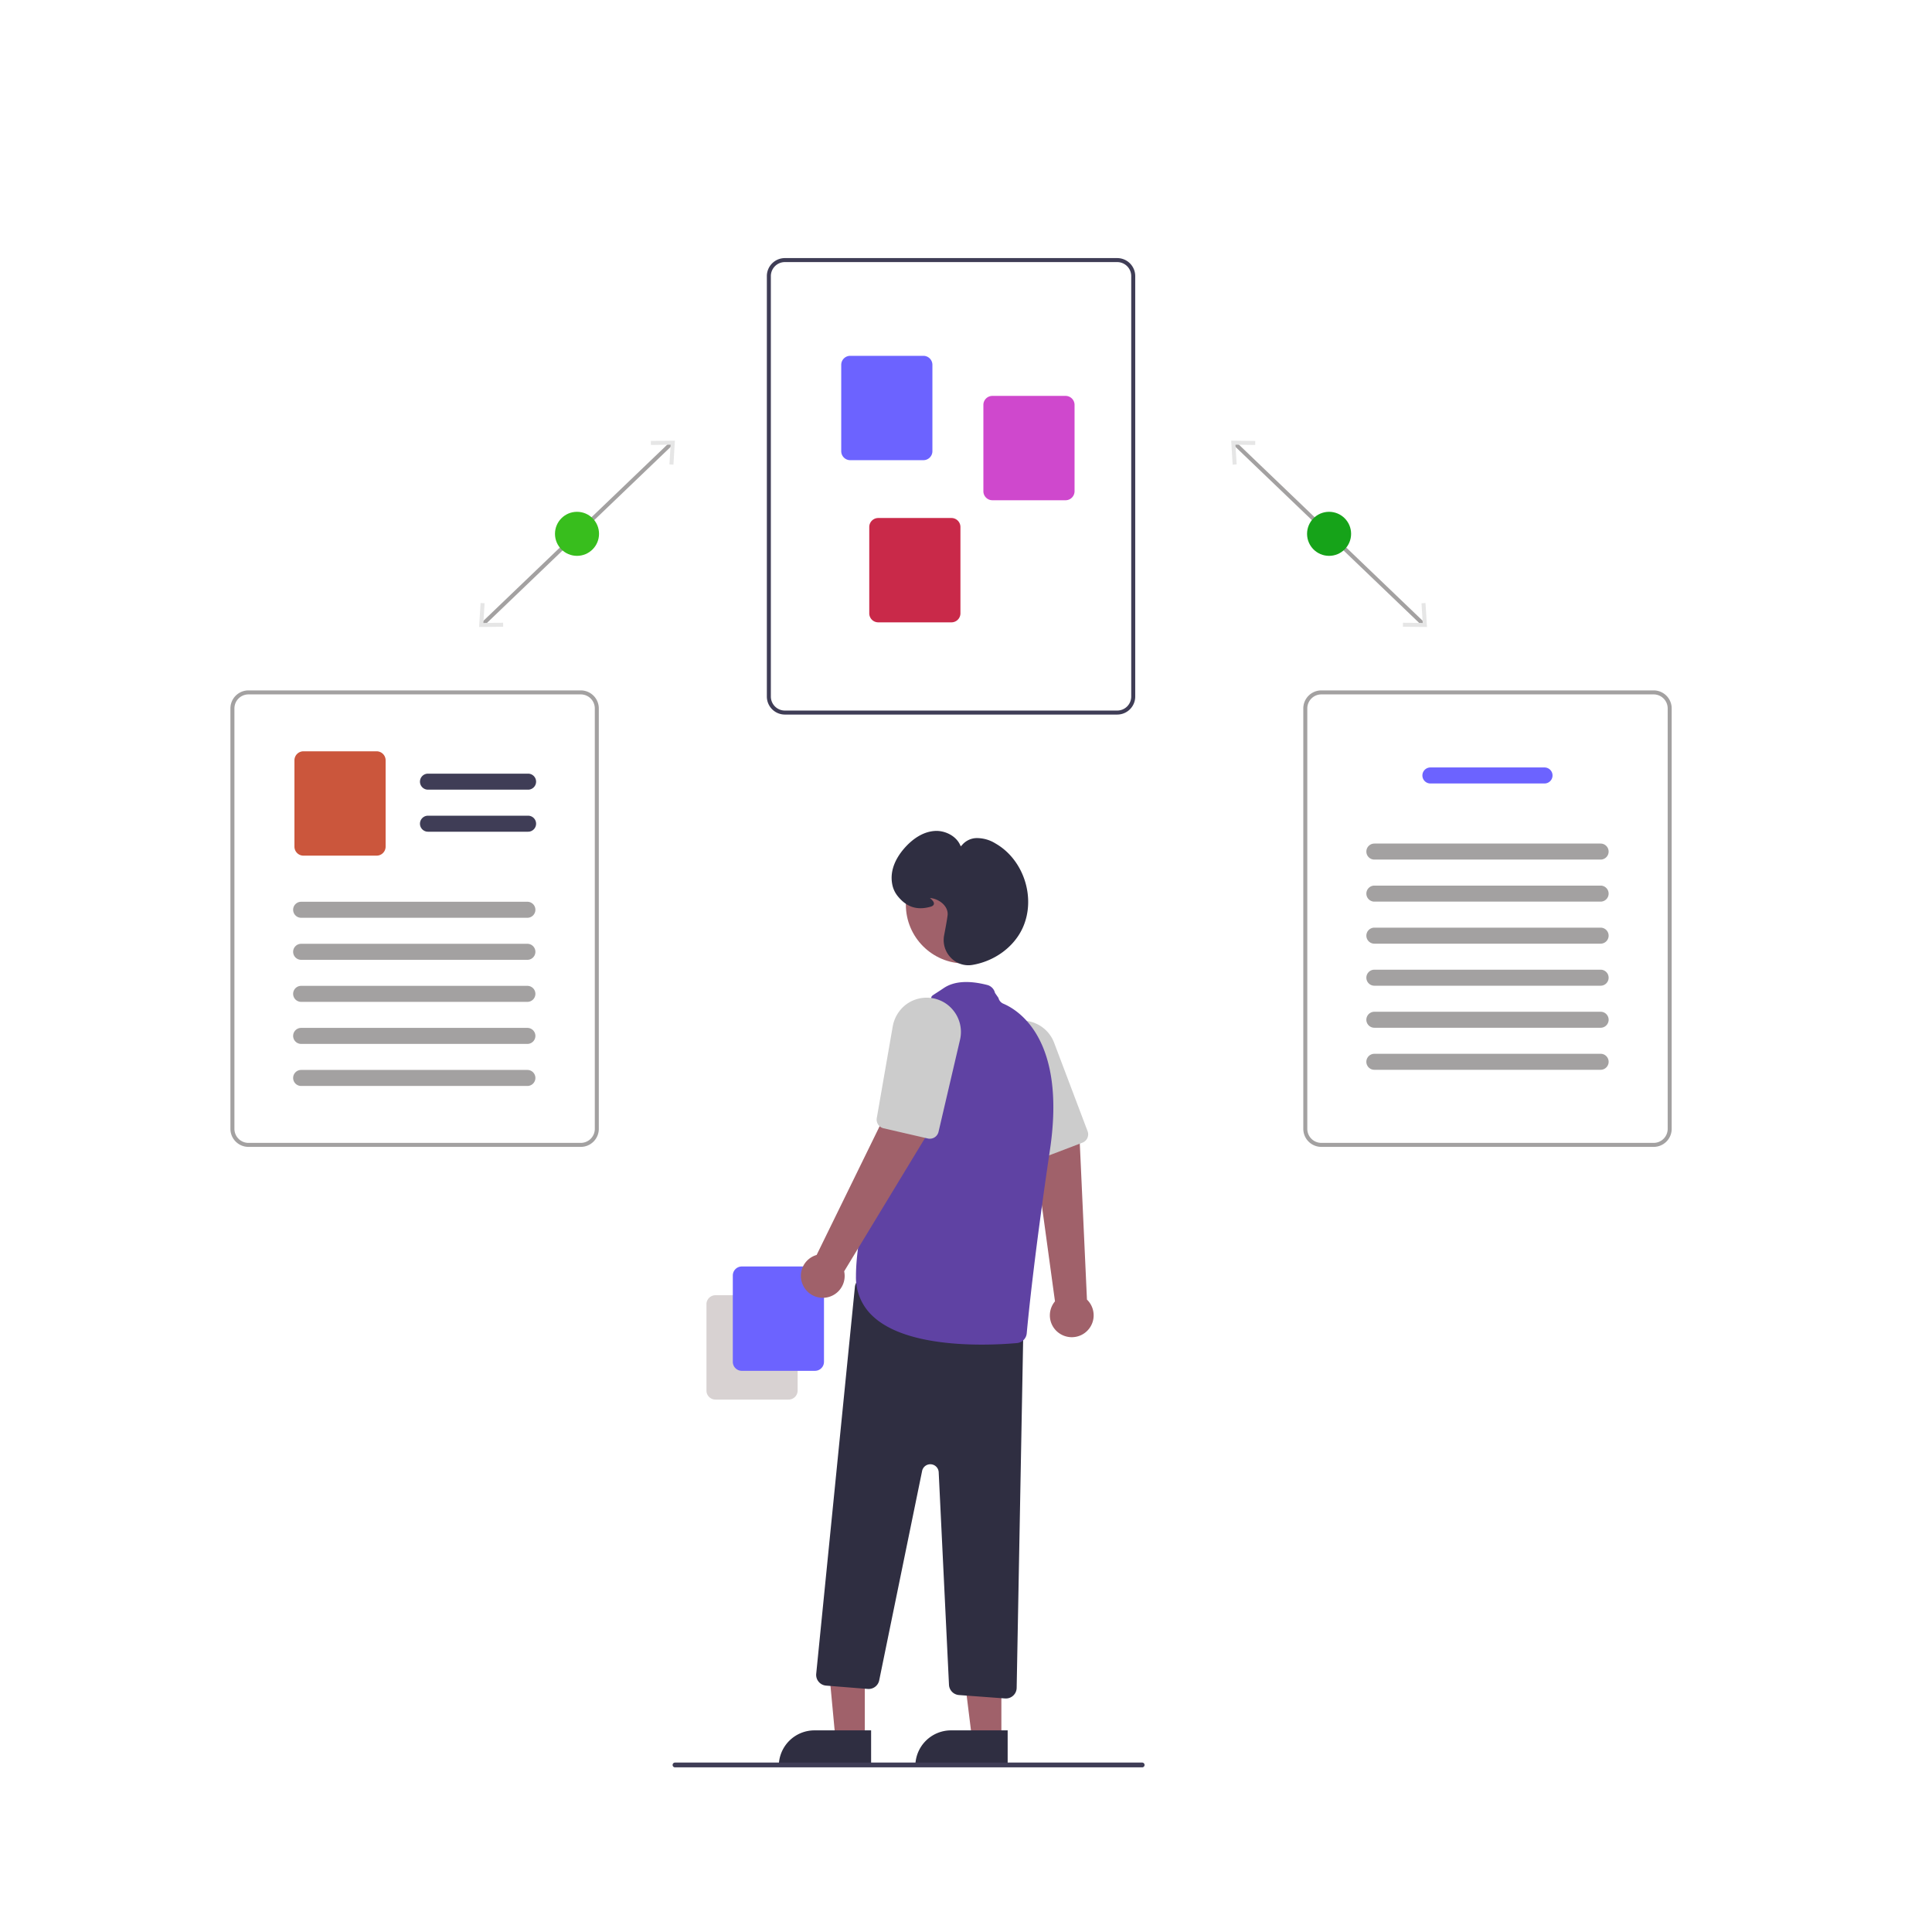 <?xml version="1.0" encoding="utf-8"?>
<svg viewBox="396.204 -12.092 500 500" xmlns="http://www.w3.org/2000/svg">
  <defs>
    <view id="view-1" viewBox="56.37 82.224 93.936 14.881">
      <title>View 1</title>
    </view>
  </defs>
  <desc>Created with Fabric.js 3.6.3</desc>
  <g transform="matrix(0.62, 0, 0, 0.62, 642.333, 250)">
    <g style="">
      <g transform="matrix(0.69 -0.72 0.72 0.69 157.8 -199.9)">
        <rect style="stroke: none; stroke-width: 1; stroke-dasharray: none; stroke-linecap: butt; stroke-dashoffset: 0; stroke-linejoin: miter; stroke-miterlimit: 4; fill-rule: nonzero; opacity: 1; fill: rgb(163, 161, 161);" x="-0.835" y="-54.6" rx="0" ry="0" width="1.67" height="109.2"/>
      </g>
      <g transform="matrix(1 0 0 1 193.64 -166.01)">
        <polygon style="stroke: none; stroke-width: 1; stroke-dasharray: none; stroke-linecap: butt; stroke-dashoffset: 0; stroke-linejoin: miter; stroke-miterlimit: 4; fill: rgb(230,230,230); fill-rule: nonzero; opacity: 1;" points="4.41,-5.01 2.74,-4.91 3.24,3.32 -5,3.22 -5.02,4.89 5.02,5.01 4.41,-5.01 "/>
      </g>
      <g transform="matrix(1 0 0 1 121.96 -233.78)">
        <polygon style="stroke: none; stroke-width: 1; stroke-dasharray: none; stroke-linecap: butt; stroke-dashoffset: 0; stroke-linejoin: miter; stroke-miterlimit: 4; fill: rgb(230,230,230); fill-rule: nonzero; opacity: 1;" points="5.02,-4.89 5,-3.22 -3.24,-3.32 -2.74,4.91 -4.41,5.01 -5.02,-5.01 5.02,-4.89 "/>
      </g>
      <g transform="matrix(1 0 0 1 157.8 -199.9)">
        <circle style="stroke: none; stroke-width: 1; stroke-dasharray: none; stroke-linecap: butt; stroke-dashoffset: 0; stroke-linejoin: miter; stroke-miterlimit: 4; fill-rule: nonzero; opacity: 1; fill: rgb(22, 163, 25);" cx="0" cy="0" r="9.193"/>
      </g>
      <g transform="matrix(0.72 -0.69 0.69 0.72 -156.12 -199.89)">
        <rect style="stroke: none; stroke-width: 1; stroke-dasharray: none; stroke-linecap: butt; stroke-dashoffset: 0; stroke-linejoin: miter; stroke-miterlimit: 4; fill-rule: nonzero; opacity: 1; fill: rgb(163, 161, 161);" x="-54.6" y="-0.835" rx="0" ry="0" width="109.2" height="1.67"/>
      </g>
      <g transform="matrix(1 0 0 1 -191.97 -166.01)">
        <polygon style="stroke: none; stroke-width: 1; stroke-dasharray: none; stroke-linecap: butt; stroke-dashoffset: 0; stroke-linejoin: miter; stroke-miterlimit: 4; fill: rgb(230,230,230); fill-rule: nonzero; opacity: 1;" points="-5.02,5.01 5.02,4.89 5,3.22 -3.24,3.32 -2.74,-4.91 -4.41,-5.01 -5.02,5.01 "/>
      </g>
      <g transform="matrix(1 0 0 1 -120.29 -233.78)">
        <polygon style="stroke: none; stroke-width: 1; stroke-dasharray: none; stroke-linecap: butt; stroke-dashoffset: 0; stroke-linejoin: miter; stroke-miterlimit: 4; fill: rgb(230,230,230); fill-rule: nonzero; opacity: 1;" points="5.02,-5.01 4.41,5.01 2.74,4.91 3.24,-3.32 -5,-3.22 -5.02,-4.89 5.02,-5.01 "/>
      </g>
      <g transform="matrix(1 0 0 1 -156.13 -199.9)">
        <circle style="stroke: none; stroke-width: 1; stroke-dasharray: none; stroke-linecap: butt; stroke-dashoffset: 0; stroke-linejoin: miter; stroke-miterlimit: 4; fill-rule: nonzero; opacity: 1; fill: rgb(56, 190, 29);" cx="0" cy="0" r="9.193"/>
      </g>
      <g transform="matrix(1 0 0 1 0 -219.73)">
        <path style="stroke: none; stroke-width: 1; stroke-dasharray: none; stroke-linecap: butt; stroke-dashoffset: 0; stroke-linejoin: miter; stroke-miterlimit: 4; fill: rgb(63,61,86); fill-rule: nonzero; opacity: 1;" transform=" translate(-600, -230.27)" d="M 669.364 325.543 H 530.636 a 7.53 7.53 0 0 1 -7.521 -7.521 v -175.5 A 7.53 7.53 0 0 1 530.636 135 H 669.364 a 7.53 7.53 0 0 1 7.521 7.521 v 175.5 A 7.53 7.53 0 0 1 669.364 325.543 Z M 530.636 136.671 a 5.857 5.857 0 0 0 -5.85 5.85 v 175.5 a 5.857 5.857 0 0 0 5.85 5.85 H 669.364 a 5.857 5.857 0 0 0 5.85 -5.85 v -175.5 a 5.857 5.857 0 0 0 -5.85 -5.85 Z" stroke-linecap="round"/>
      </g>
      <g transform="matrix(1 0 0 1 -26.81 -252.42)">
        <path style="stroke: none; stroke-width: 1; stroke-dasharray: none; stroke-linecap: butt; stroke-dashoffset: 0; stroke-linejoin: miter; stroke-miterlimit: 4; fill: rgb(108,99,255); fill-rule: nonzero; opacity: 1;" transform=" translate(-573.19, -197.58)" d="M 588.46 219.358 h -30.537 a 3.765 3.765 0 0 1 -3.761 -3.761 V 179.562 a 3.765 3.765 0 0 1 3.761 -3.761 h 30.537 a 3.765 3.765 0 0 1 3.761 3.761 v 36.036 A 3.765 3.765 0 0 1 588.46 219.358 Z" stroke-linecap="round"/>
      </g>
      <g transform="matrix(1 0 0 1 32.53 -235.7)">
        <path style="stroke: none; stroke-width: 1; stroke-dasharray: none; stroke-linecap: butt; stroke-dashoffset: 0; stroke-linejoin: miter; stroke-miterlimit: 4; fill-rule: nonzero; opacity: 1; fill: rgb(207, 72, 205);" transform=" translate(-632.53, -214.29)" d="M 647.796 236.073 h -30.537 a 3.765 3.765 0 0 1 -3.761 -3.761 V 196.276 a 3.765 3.765 0 0 1 3.761 -3.761 h 30.537 a 3.765 3.765 0 0 1 3.761 3.761 V 232.312 A 3.765 3.765 0 0 1 647.796 236.073 Z" stroke-linecap="round"/>
      </g>
      <g transform="matrix(1 0 0 1 -15.11 -184.73)">
        <path style="stroke: none; stroke-width: 1; stroke-dasharray: none; stroke-linecap: butt; stroke-dashoffset: 0; stroke-linejoin: miter; stroke-miterlimit: 4; fill-rule: nonzero; opacity: 1; fill: rgb(201, 41, 73);" transform=" translate(-584.89, -265.27)" d="M 600.16 287.051 h -30.537 a 3.765 3.765 0 0 1 -3.761 -3.761 V 247.255 a 3.765 3.765 0 0 1 3.761 -3.761 h 30.537 a 3.765 3.765 0 0 1 3.761 3.761 v 36.036 A 3.765 3.765 0 0 1 600.16 287.051 Z" stroke-linecap="round"/>
      </g>
      <g transform="matrix(1 0 0 1 223.92 -39.27)">
        <path style="stroke: none; stroke-width: 1; stroke-dasharray: none; stroke-linecap: butt; stroke-dashoffset: 0; stroke-linejoin: miter; stroke-miterlimit: 4; fill-rule: nonzero; opacity: 1; fill: rgb(163, 161, 161);" transform=" translate(-823.91, -410.73)" d="M 893.279 506 H 754.55 a 7.53 7.53 0 0 1 -7.521 -7.521 v -175.5 a 7.53 7.53 0 0 1 7.521 -7.521 H 893.279 A 7.53 7.53 0 0 1 900.8 322.979 v 175.5 A 7.53 7.53 0 0 1 893.279 506 Z M 754.55 317.129 a 5.857 5.857 0 0 0 -5.85 5.85 v 175.5 a 5.857 5.857 0 0 0 5.85 5.85 H 893.279 a 5.857 5.857 0 0 0 5.85 -5.85 v -175.5 a 5.857 5.857 0 0 0 -5.85 -5.85 Z" stroke-linecap="round"/>
      </g>
      <g transform="matrix(1 0 0 1 223.91 -99.03)">
        <path style="stroke: none; stroke-width: 1; stroke-dasharray: none; stroke-linecap: butt; stroke-dashoffset: 0; stroke-linejoin: miter; stroke-miterlimit: 4; fill: rgb(108,99,255); fill-rule: nonzero; opacity: 1;" transform=" translate(-823.91, -350.98)" d="M 847.732 354.318 H 800.096 a 3.343 3.343 0 0 1 0 -6.686 h 47.636 a 3.343 3.343 0 0 1 0 6.686 Z" stroke-linecap="round"/>
      </g>
      <g transform="matrix(1 0 0 1 223.92 -67.27)">
        <path style="stroke: none; stroke-width: 1; stroke-dasharray: none; stroke-linecap: butt; stroke-dashoffset: 0; stroke-linejoin: miter; stroke-miterlimit: 4; fill-rule: nonzero; opacity: 1; fill: rgb(163, 161, 161);" transform=" translate(-823.91, -382.73)" d="M 871.132 386.075 H 776.696 a 3.343 3.343 0 1 1 0 -6.686 h 94.436 a 3.343 3.343 0 1 1 0 6.686 Z" stroke-linecap="round"/>
      </g>
      <g transform="matrix(1 0 0 1 223.92 -49.72)">
        <path style="stroke: none; stroke-width: 1; stroke-dasharray: none; stroke-linecap: butt; stroke-dashoffset: 0; stroke-linejoin: miter; stroke-miterlimit: 4; fill-rule: nonzero; opacity: 1; fill: rgb(163, 161, 161);" transform=" translate(-823.91, -400.28)" d="M 871.132 403.625 H 776.696 a 3.343 3.343 0 1 1 0 -6.686 h 94.436 a 3.343 3.343 0 1 1 0 6.686 Z" stroke-linecap="round"/>
      </g>
      <g transform="matrix(1 0 0 1 223.92 -32.17)">
        <path style="stroke: none; stroke-width: 1; stroke-dasharray: none; stroke-linecap: butt; stroke-dashoffset: 0; stroke-linejoin: miter; stroke-miterlimit: 4; fill-rule: nonzero; opacity: 1; fill: rgb(163, 161, 161);" transform=" translate(-823.91, -417.83)" d="M 871.132 421.175 H 776.696 a 3.343 3.343 0 1 1 0 -6.686 h 94.436 a 3.343 3.343 0 1 1 0 6.686 Z" stroke-linecap="round"/>
      </g>
      <g transform="matrix(1 0 0 1 223.92 -14.62)">
        <path style="stroke: none; stroke-width: 1; stroke-dasharray: none; stroke-linecap: butt; stroke-dashoffset: 0; stroke-linejoin: miter; stroke-miterlimit: 4; fill-rule: nonzero; opacity: 1; fill: rgb(163, 161, 161);" transform=" translate(-823.91, -435.38)" d="M 871.132 438.725 H 776.696 a 3.343 3.343 0 1 1 0 -6.686 h 94.436 a 3.343 3.343 0 1 1 0 6.686 Z" stroke-linecap="round"/>
      </g>
      <g transform="matrix(1 0 0 1 223.92 2.93)">
        <path style="stroke: none; stroke-width: 1; stroke-dasharray: none; stroke-linecap: butt; stroke-dashoffset: 0; stroke-linejoin: miter; stroke-miterlimit: 4; fill-rule: nonzero; opacity: 1; fill: rgb(163, 161, 161);" d="M 47.222 3.345 L -47.214 3.345 C -49.787 3.349 -51.4 0.567 -50.117 -1.664 C -49.52 -2.703 -48.412 -3.343 -47.214 -3.341 L 47.222 -3.341 C 49.795 -3.345 51.409 -0.562 50.126 1.669 C 49.528 2.708 48.421 3.347 47.222 3.345 Z" stroke-linecap="round" transform="matrix(-1, 0, 0, -1, 0.009, 0.004)"/>
      </g>
      <g transform="matrix(1 0 0 1 223.92 20.48)">
        <path style="stroke: none; stroke-width: 1; stroke-dasharray: none; stroke-linecap: butt; stroke-dashoffset: 0; stroke-linejoin: miter; stroke-miterlimit: 4; fill-rule: nonzero; opacity: 1; fill: rgb(163, 161, 161);" d="M 47.222 3.345 L -47.214 3.345 C -49.787 3.349 -51.4 0.567 -50.117 -1.664 C -49.52 -2.703 -48.412 -3.343 -47.214 -3.341 L 47.222 -3.341 C 49.795 -3.345 51.409 -0.562 50.126 1.669 C 49.528 2.707 48.421 3.347 47.222 3.345 Z" stroke-linecap="round" transform="matrix(-1, 0, 0, -1, 0.009, 0.004)"/>
      </g>
      <g transform="matrix(1 0 0 1 -223.91 -39.27)">
        <path style="stroke: none; stroke-width: 1; stroke-dasharray: none; stroke-linecap: butt; stroke-dashoffset: 0; stroke-linejoin: miter; stroke-miterlimit: 4; fill-rule: nonzero; opacity: 1; fill: rgb(163, 161, 161);" transform=" translate(-376.09, -410.73)" d="M 445.45 506 H 306.721 A 7.53 7.53 0 0 1 299.2 498.479 v -175.5 a 7.53 7.53 0 0 1 7.521 -7.521 H 445.45 a 7.53 7.53 0 0 1 7.521 7.521 v 175.5 A 7.53 7.53 0 0 1 445.45 506 Z M 306.721 317.129 a 5.857 5.857 0 0 0 -5.85 5.85 v 175.5 a 5.857 5.857 0 0 0 5.85 5.85 H 445.45 a 5.857 5.857 0 0 0 5.85 -5.85 v -175.5 a 5.857 5.857 0 0 0 -5.85 -5.85 Z" stroke-linecap="round"/>
      </g>
      <g transform="matrix(1 0 0 1 -197.44 -96.45)">
        <path style="stroke: none; stroke-width: 1; stroke-dasharray: none; stroke-linecap: butt; stroke-dashoffset: 0; stroke-linejoin: miter; stroke-miterlimit: 4; fill: rgb(63,61,86); fill-rule: nonzero; opacity: 1;" transform=" translate(-402.56, -353.55)" d="M 423.448 356.893 H 381.663 a 3.343 3.343 0 0 1 0 -6.686 h 41.786 a 3.343 3.343 0 1 1 0 6.686 Z" stroke-linecap="round"/>
      </g>
      <g transform="matrix(1 0 0 1 -197.44 -78.9)">
        <path style="stroke: none; stroke-width: 1; stroke-dasharray: none; stroke-linecap: butt; stroke-dashoffset: 0; stroke-linejoin: miter; stroke-miterlimit: 4; fill: rgb(63,61,86); fill-rule: nonzero; opacity: 1;" transform=" translate(-402.56, -371.1)" d="M 423.448 374.443 H 381.663 a 3.343 3.343 0 0 1 0 -6.686 h 41.786 a 3.343 3.343 0 1 1 0 6.686 Z" stroke-linecap="round"/>
      </g>
      <g transform="matrix(1 0 0 1 -255.05 -87.34)">
        <path style="stroke: none; stroke-width: 1; stroke-dasharray: none; stroke-linecap: butt; stroke-dashoffset: 0; stroke-linejoin: miter; stroke-miterlimit: 4; fill-rule: nonzero; opacity: 1; fill: rgb(203, 86, 60);" transform=" translate(-344.95, -362.66)" d="M 360.222 384.436 h -30.537 a 3.765 3.765 0 0 1 -3.761 -3.761 V 344.639 a 3.765 3.765 0 0 1 3.761 -3.761 h 30.537 a 3.765 3.765 0 0 1 3.761 3.761 v 36.036 A 3.765 3.765 0 0 1 360.222 384.436 Z" stroke-linecap="round"/>
      </g>
      <g transform="matrix(1 0 0 1 -224.06 -42.97)">
        <path style="stroke: none; stroke-width: 1; stroke-dasharray: none; stroke-linecap: butt; stroke-dashoffset: 0; stroke-linejoin: miter; stroke-miterlimit: 4; fill-rule: nonzero; opacity: 1; fill: rgb(163, 161, 161);" transform=" translate(-375.94, -407.04)" d="M 423.159 410.378 H 328.723 a 3.343 3.343 0 1 1 0 -6.686 H 423.159 a 3.343 3.343 0 1 1 0 6.686 Z" stroke-linecap="round"/>
      </g>
      <g transform="matrix(1 0 0 1 -224.06 -25.42)">
        <path style="stroke: none; stroke-width: 1; stroke-dasharray: none; stroke-linecap: butt; stroke-dashoffset: 0; stroke-linejoin: miter; stroke-miterlimit: 4; fill-rule: nonzero; opacity: 1; fill: rgb(163, 161, 161);" transform=" translate(-375.94, -424.59)" d="M 423.159 427.928 H 328.723 a 3.343 3.343 0 1 1 0 -6.686 H 423.159 a 3.343 3.343 0 1 1 0 6.686 Z" stroke-linecap="round"/>
      </g>
      <g transform="matrix(1 0 0 1 -224.06 -7.87)">
        <path style="stroke: none; stroke-width: 1; stroke-dasharray: none; stroke-linecap: butt; stroke-dashoffset: 0; stroke-linejoin: miter; stroke-miterlimit: 4; fill-rule: nonzero; opacity: 1; fill: rgb(163, 161, 161);" transform=" translate(-375.94, -442.14)" d="M 423.159 445.478 H 328.723 a 3.343 3.343 0 1 1 0 -6.686 H 423.159 a 3.343 3.343 0 1 1 0 6.686 Z" stroke-linecap="round"/>
      </g>
      <g transform="matrix(1 0 0 1 -224.06 9.68)">
        <path style="stroke: none; stroke-width: 1; stroke-dasharray: none; stroke-linecap: butt; stroke-dashoffset: 0; stroke-linejoin: miter; stroke-miterlimit: 4; fill-rule: nonzero; opacity: 1; fill: rgb(163, 161, 161);" transform=" translate(-375.94, -459.69)" d="M 423.159 463.028 H 328.723 a 3.343 3.343 0 1 1 0 -6.686 H 423.159 a 3.343 3.343 0 1 1 0 6.686 Z" stroke-linecap="round"/>
      </g>
      <g transform="matrix(1 0 0 1 -224.06 27.23)">
        <path style="stroke: none; stroke-width: 1; stroke-dasharray: none; stroke-linecap: butt; stroke-dashoffset: 0; stroke-linejoin: miter; stroke-miterlimit: 4; fill-rule: nonzero; opacity: 1; fill: rgb(163, 161, 161);" transform=" translate(-375.94, -477.24)" d="M 423.159 480.578 H 328.723 a 3.343 3.343 0 1 1 0 -6.686 H 423.159 a 3.343 3.343 0 1 1 0 6.686 Z" stroke-linecap="round"/>
      </g>
      <g transform="matrix(1 0 0 1 -83.07 139.7)">
        <path style="stroke: none; stroke-width: 1; stroke-dasharray: none; stroke-linecap: butt; stroke-dashoffset: 0; stroke-linejoin: miter; stroke-miterlimit: 4; fill-rule: nonzero; opacity: 1; fill: rgba(203, 194, 194, 0.74);" transform=" translate(-516.92, -589.7)" d="M 497.895 607.719 V 571.683 a 3.765 3.765 0 0 1 3.761 -3.761 h 30.537 a 3.765 3.765 0 0 1 3.761 3.761 v 36.036 a 3.765 3.765 0 0 1 -3.761 3.761 h -30.537 A 3.765 3.765 0 0 1 497.895 607.719 Z" stroke-linecap="round"/>
      </g>
      <g transform="matrix(1 0 0 1 -72.07 127.7)">
        <path style="stroke: none; stroke-width: 1; stroke-dasharray: none; stroke-linecap: butt; stroke-dashoffset: 0; stroke-linejoin: miter; stroke-miterlimit: 4; fill: rgb(108,99,255); fill-rule: nonzero; opacity: 1;" transform=" translate(-527.92, -577.7)" d="M 508.895 595.719 V 559.683 a 3.765 3.765 0 0 1 3.761 -3.761 h 30.537 a 3.765 3.765 0 0 1 3.761 3.761 v 36.036 a 3.765 3.765 0 0 1 -3.761 3.761 h -30.537 A 3.765 3.765 0 0 1 508.895 595.719 Z" stroke-linecap="round"/>
      </g>
      <g transform="matrix(1 0 0 1 46.72 93.37)">
        <path style="stroke: none; stroke-width: 1; stroke-dasharray: none; stroke-linecap: butt; stroke-dashoffset: 0; stroke-linejoin: miter; stroke-miterlimit: 4; fill: rgb(160,97,106); fill-rule: nonzero; opacity: 1;" transform=" translate(-646.72, -543.37)" d="M 645.784 584.188 a 9.078 9.078 0 0 1 -2.398 -13.711 l -9.466 -69.188 l 19.718 0.968 l 3.096 67.486 a 9.127 9.127 0 0 1 -10.949 14.446 Z" stroke-linecap="round"/>
      </g>
      <g transform="matrix(1 0 0 1 36.29 32.26)">
        <path style="stroke: none; stroke-width: 1; stroke-dasharray: none; stroke-linecap: butt; stroke-dashoffset: 0; stroke-linejoin: miter; stroke-miterlimit: 4; fill: rgb(204,204,204); fill-rule: nonzero; opacity: 1;" transform=" translate(-636.29, -482.26)" d="M 656.344 503.179 a 3.705 3.705 0 0 1 -1.505 1.064 l -17.72 6.763 a 3.723 3.723 0 0 1 -4.729 -1.965 l -15.696 -35.275 a 14.74 14.74 0 0 1 -0.721 -10.431 a 14.337 14.337 0 0 1 10.912 -9.782 a 13.673 13.673 0 0 1 5.89 0.083 a 14.28 14.28 0 0 1 10.263 8.921 l 13.956 36.89 A 3.73 3.73 0 0 1 656.344 503.179 Z" stroke-linecap="round"/>
      </g>
      <g transform="matrix(1 0 0 1 -44.35 279.31)">
        <polygon style="stroke: none; stroke-width: 1; stroke-dasharray: none; stroke-linecap: butt; stroke-dashoffset: 0; stroke-linejoin: miter; stroke-miterlimit: 4; fill: rgb(160,97,106); fill-rule: nonzero; opacity: 1;" points="8.35,23.76 -3.91,23.76 -8.35,-23.76 8.35,-23.53 8.35,23.76 "/>
      </g>
      <g transform="matrix(1 0 0 1 -52.63 307)">
        <path style="stroke: none; stroke-width: 1; stroke-dasharray: none; stroke-linecap: butt; stroke-dashoffset: 0; stroke-linejoin: miter; stroke-miterlimit: 4; fill: rgb(47,46,65); fill-rule: nonzero; opacity: 1;" transform=" translate(-248.17, -622)" d="M 243.79 614.557 h 23.644 a 0 0 0 0 1 0 0 v 14.887 a 0 0 0 0 1 0 0 H 228.903 a 0 0 0 0 1 0 0 v 0 A 14.887 14.887 0 0 1 243.79 614.557 Z" stroke-linecap="round"/>
      </g>
      <g transform="matrix(1 0 0 1 11.96 279.41)">
        <polygon style="stroke: none; stroke-width: 1; stroke-dasharray: none; stroke-linecap: butt; stroke-dashoffset: 0; stroke-linejoin: miter; stroke-miterlimit: 4; fill: rgb(160,97,106); fill-rule: nonzero; opacity: 1;" points="9.05,23.64 -3.21,23.64 -9.05,-23.64 9.05,-23.64 9.05,23.64 "/>
      </g>
      <g transform="matrix(1 0 0 1 4.37 307)">
        <path style="stroke: none; stroke-width: 1; stroke-dasharray: none; stroke-linecap: butt; stroke-dashoffset: 0; stroke-linejoin: miter; stroke-miterlimit: 4; fill: rgb(47,46,65); fill-rule: nonzero; opacity: 1;" transform=" translate(-305.17, -622)" d="M 300.79 614.557 h 23.644 a 0 0 0 0 1 0 0 v 14.887 a 0 0 0 0 1 0 0 H 285.903 a 0 0 0 0 1 0 0 v 0 A 14.887 14.887 0 0 1 300.79 614.557 Z" stroke-linecap="round"/>
      </g>
      <g transform="matrix(1 0 0 1 -13.03 198.33)">
        <path style="stroke: none; stroke-width: 1; stroke-dasharray: none; stroke-linecap: butt; stroke-dashoffset: 0; stroke-linejoin: miter; stroke-miterlimit: 4; fill: rgb(47,46,65); fill-rule: nonzero; opacity: 1;" transform=" translate(-586.96, -648.33)" d="M 622.549 736.236 l -19.255 -1.426 a 4.506 4.506 0 0 1 -4.162 -4.271 L 594.838 641.809 a 3.5 3.5 0 0 0 -6.925 -0.533 L 570.002 728.683 a 4.506 4.506 0 0 1 -4.767 3.582 l -17.406 -1.393 a 4.5 4.5 0 0 1 -4.119 -4.933 L 559.858 564.463 a 4.5 4.5 0 0 1 5.434 -3.949 l 61.406 13.349 a 4.511 4.511 0 0 1 3.543 4.481 L 627.381 731.832 a 4.502 4.502 0 0 1 -4.489 4.416 C 622.778 736.248 622.664 736.243 622.549 736.236 Z" stroke-linecap="round"/>
      </g>
      <g transform="matrix(1 0 0 1 5.7 -45.11)">
        <circle style="stroke: none; stroke-width: 1; stroke-dasharray: none; stroke-linecap: butt; stroke-dashoffset: 0; stroke-linejoin: miter; stroke-miterlimit: 4; fill: rgb(160,97,106); fill-rule: nonzero; opacity: 1;" cx="0" cy="0" r="24.561"/>
      </g>
      <g transform="matrix(1 0 0 1 1.5 62.86)">
        <path style="stroke: none; stroke-width: 1; stroke-dasharray: none; stroke-linecap: butt; stroke-dashoffset: 0; stroke-linejoin: miter; stroke-miterlimit: 4; fill-rule: nonzero; opacity: 1; fill: rgb(95, 66, 163);" transform=" translate(-601.49, -512.86)" d="M 567.596 576.915 a 21.962 21.962 0 0 1 -7.294 -16.866 c 0 -35.301 30.556 -114.168 31.514 -116.629 c 0.093 -0.593 0.9 -0.849 5.129 -3.706 c 4.232 -2.859 10.335 -3.299 18.139 -1.306 a 4.479 4.479 0 0 1 3.25 3.318 l 1.452 2.098 a 3.491 3.491 0 0 0 2.029 2.406 c 6.293 2.651 26.298 14.878 19.481 60.892 c -6.332 42.743 -8.902 67.881 -9.713 76.705 a 4.491 4.491 0 0 1 -4.072 4.065 c -3.086 0.276 -8.382 0.644 -14.689 0.644 C 598.202 588.536 578.147 586.564 567.596 576.915 Z" stroke-linecap="round"/>
      </g>
      <g transform="matrix(1 0 0 1 -36.13 78.7)">
        <path style="stroke: none; stroke-width: 1; stroke-dasharray: none; stroke-linecap: butt; stroke-dashoffset: 0; stroke-linejoin: miter; stroke-miterlimit: 4; fill: rgb(160,97,106); fill-rule: nonzero; opacity: 1;" transform=" translate(-563.87, -528.7)" d="M 538.247 563.837 a 9.078 9.078 0 0 1 5.649 -12.722 L 574.589 488.39 l 15.833 11.791 l -35.034 57.763 a 9.127 9.127 0 0 1 -17.142 5.894 Z" stroke-linecap="round"/>
      </g>
      <g transform="matrix(1 0 0 1 -13.47 23.16)">
        <path style="stroke: none; stroke-width: 1; stroke-dasharray: none; stroke-linecap: butt; stroke-dashoffset: 0; stroke-linejoin: miter; stroke-miterlimit: 4; fill: rgb(204,204,204); fill-rule: nonzero; opacity: 1;" transform=" translate(-586.53, -473.16)" d="M 592.156 502.454 a 3.705 3.705 0 0 1 -1.843 0.045 l -18.482 -4.258 a 3.723 3.723 0 0 1 -2.832 -4.266 l 6.623 -38.038 a 14.74 14.74 0 0 1 5.214 -9.064 a 14.337 14.337 0 0 1 14.511 -2.043 a 13.673 13.673 0 0 1 4.844 3.351 a 14.28 14.28 0 0 1 3.551 13.127 l -8.967 38.409 A 3.73 3.73 0 0 1 592.156 502.454 Z" stroke-linecap="round"/>
      </g>
      <g transform="matrix(1 0 0 1 3.7 -47.86)">
        <path style="stroke: none; stroke-width: 1; stroke-dasharray: none; stroke-linecap: butt; stroke-dashoffset: 0; stroke-linejoin: miter; stroke-miterlimit: 4; fill: rgb(47,46,65); fill-rule: nonzero; opacity: 1;" transform=" translate(-603.7, -402.14)" d="M 599.953 427.079 a 10.584 10.584 0 0 1 -2.839 -9.387 c 0.856 -4.479 1.359 -7.41 1.455 -8.477 h 0 c 0.326 -3.648 -3.361 -6.601 -7.01 -7.07 c -0.141 -0.018 -0.26 -0.031 -0.359 -0.039 c 0.093 0.091 0.193 0.184 0.28 0.267 c 0.693 0.651 1.556 1.462 1.351 2.298 c -0.124 0.503 -0.584 0.861 -1.407 1.091 c -5.706 1.597 -10.101 0.131 -13.831 -4.616 a 11.026 11.026 0 0 1 -2.105 -4.598 c -1.336 -6.555 2.224 -12.143 5.446 -15.675 c 2.657 -2.913 6.964 -6.449 12.394 -6.752 c 4.223 -0.236 9.246 2.194 10.749 6.574 a 8.159 8.159 0 0 1 6.361 -3.586 a 14.662 14.662 0 0 1 8.158 2.269 c 11.909 6.822 17.027 23.073 11.177 35.488 c -3.68 7.809 -11.654 13.623 -20.81 15.172 a 10.393 10.393 0 0 1 -1.735 0.147 A 10.115 10.115 0 0 1 599.953 427.079 Z" stroke-linecap="round"/>
      </g>
      <g transform="matrix(1 0 0 1 -17.72 314)">
        <path style="stroke: none; stroke-width: 1; stroke-dasharray: none; stroke-linecap: butt; stroke-dashoffset: 0; stroke-linejoin: miter; stroke-miterlimit: 4; fill: rgb(63,61,86); fill-rule: nonzero; opacity: 1;" transform=" translate(-582.28, -764)" d="M 484.779 765 h 195 a 1 1 0 0 0 0 -2 h -195 a 1 1 0 1 0 0 2 Z" stroke-linecap="round"/>
      </g>
    </g>
  </g>
  <g transform="matrix(1, 0, 0, 1, 355.333, 176.7)">
    <path style="stroke: rgb(0,0,0); stroke-width: 1; stroke-dasharray: none; stroke-linecap: round; stroke-dashoffset: 0; stroke-linejoin: round; stroke-miterlimit: 10; fill: none; fill-rule: nonzero; opacity: 1;" transform=" translate(-152.5, -215)" d="M 152.499 215 L 152.501 215" stroke-linecap="round"/>
  </g>
</svg>